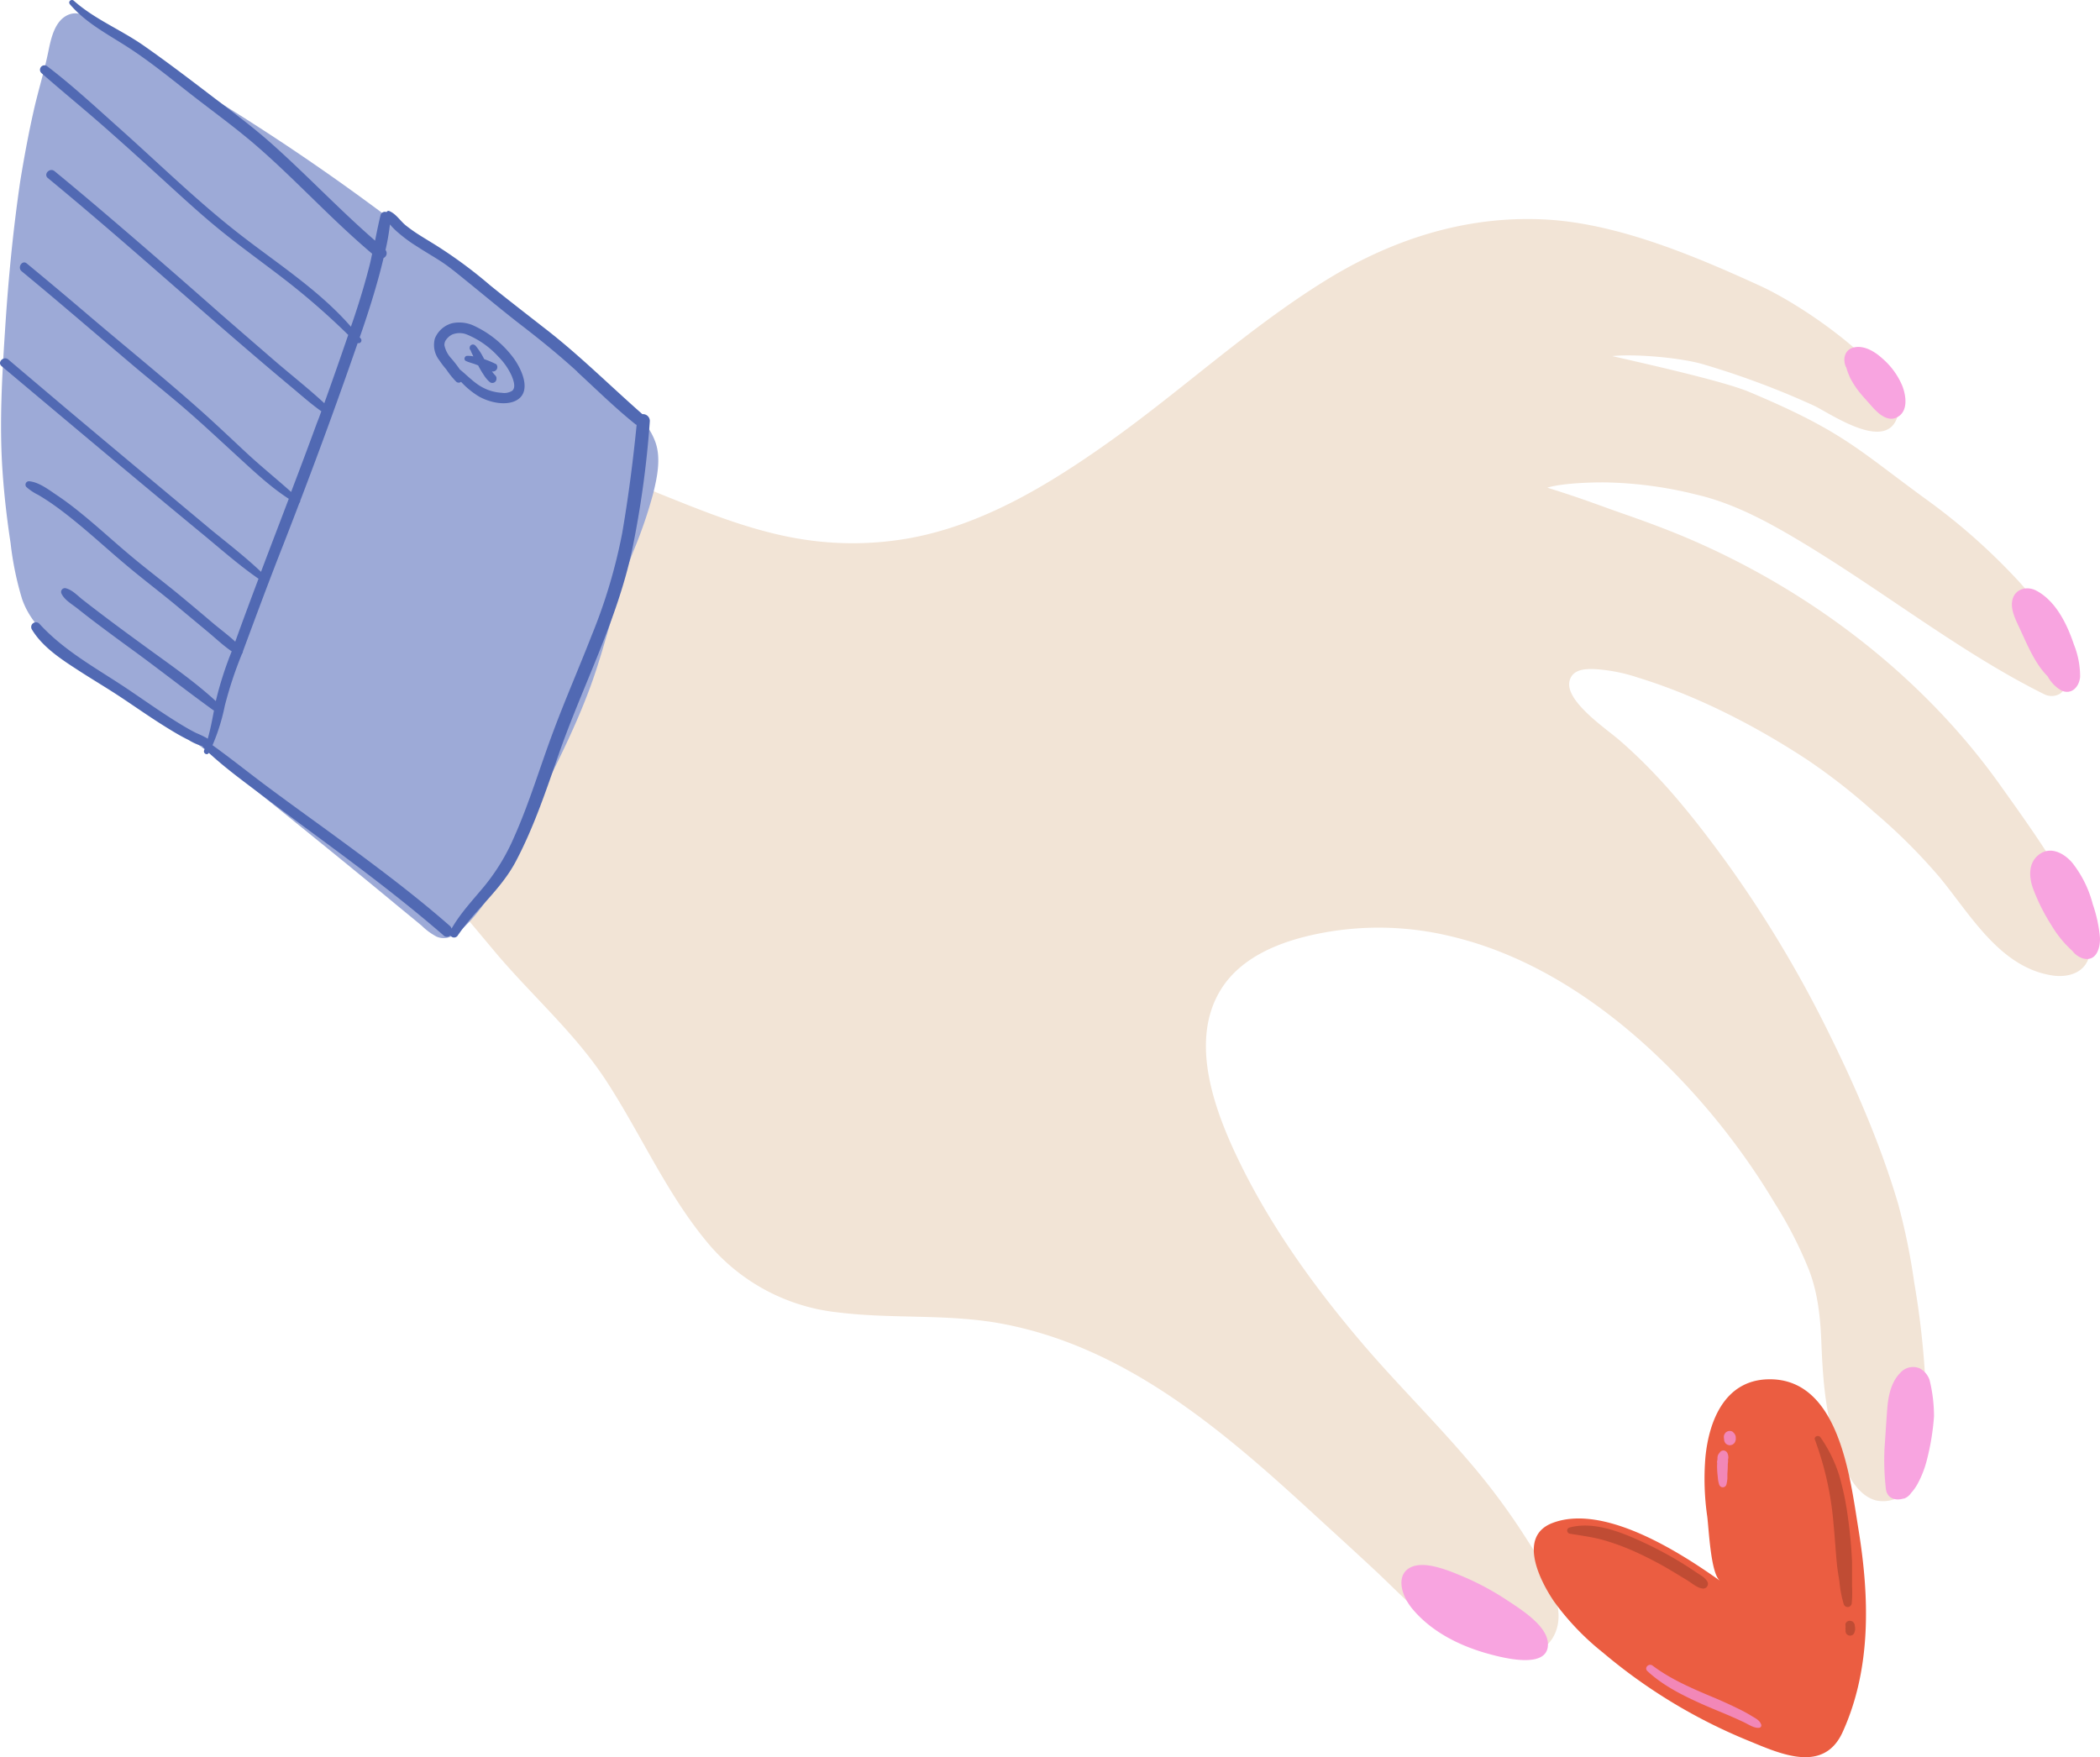<svg xmlns="http://www.w3.org/2000/svg" viewBox="0.008 -0.002 474.737 397.302" style=""><g><g data-name="Layer 2"><g data-name="Vector_330238156"><path d="M397.79 64.57C383.4 58 366.83 51 351.05 49.74c-18.31-1.4-35.72 4-51.22 13.57-17.52 10.8-32.69 25-49.46 36.87-13.47 9.54-28.32 18.53-44.8 21.51a72.79 72.79 0 0 1-24.55.18c-10.36-1.67-20.38-5.6-30.07-9.51a162.86 162.86 0 0 1-30.74-16.13c-6.35-4.32-11.65-10.41-18.55-13.87-7.54-3.77-14.92-2-21.17 3.39a158.7 158.7 0 0 0-12.8 12.48C54.36 112.59 36.52 137.8 51 157.07c8.56 11.4 22 17.45 32.37 26.84s19.32 20.31 28.39 31.13c8.24 9.85 18.13 18.38 25.21 29.2 7.89 12.08 13.71 25.62 23 36.74a44.34 44.34 0 0 0 29.38 15.74c12.34 1.56 24.88.27 37.16 2.57 27.73 5.19 49.57 23.8 69.73 42.33 5.12 4.7 10.28 9.37 15.35 14.13 5.29 5 10.25 10.36 16.53 14.11 4.89 2.92 11.85 5.53 17.63 4.18 4.54-1.06 6.9-5 6.56-9.5-.48-6.42-4.61-12.55-8-17.82a151 151 0 0 0-12.82-17c-7.56-8.81-15.83-17-23.38-25.82-10.51-12.32-20.21-25.66-27.42-40.2-5.72-11.54-12.28-28.11-4.51-40.24 4.1-6.39 11.41-9.76 18.53-11.6a69 69 0 0 1 33-.23c21.26 4.93 39.77 18.79 54.3 34.63a159 159 0 0 1 19.26 25.86 93.1 93.1 0 0 1 7.73 15.13c2 5.28 2.54 10.76 2.76 16.36.37 9.3 1.06 18.14 4.71 26.85 1.43 3.42 3.65 7.63 7.49 8.75a7.32 7.32 0 0 0 7.86-3.09c3.94-5.56 3.76-13.81 3.6-20.3a191.67 191.67 0 0 0-2.69-25.95 145.08 145.08 0 0 0-3.64-17.75c-4-13.51-9.75-26.68-16-39.27a269.77 269.77 0 0 0-22.83-37.94c-7.28-10-15-19.71-24.46-27.81-2.85-2.44-12.19-8.75-10.95-13.23.69-2.54 3.46-2.66 5.61-2.59a38 38 0 0 1 9.89 1.94c13.33 4.09 26.52 10.88 38.17 18.53a138.19 138.19 0 0 1 15.19 11.88 130.36 130.36 0 0 1 14.71 14.64c7 8.45 13.64 20.42 25.48 22.27 3.62.56 7.55-.55 8.45-4.54.86-3.82-1.14-7.95-2.78-11.29-4.69-9.55-11.23-18.53-17.37-27.17-17.07-24-41.59-43-68.51-54.91-5.48-2.43-11.1-4.52-16.76-6.49-5.47-1.9-8.8-3.28-17.13-5.88 3.33-1.05 10.82-1.29 14.31-1.16a90.72 90.72 0 0 1 19.15 2.67c8.25 1.87 15.86 5.92 23.07 10.21 8.89 5.3 17.43 11.16 26 16.92 9.66 6.48 19.39 12.89 29.83 18.08 1.72.86 4.27.29 4.72-1.88 1.84-8.84-4.7-17.19-10.23-23.36a139.55 139.55 0 0 0-20.77-18.53c-15.87-11.53-19-15.6-40.47-24.61-5.49-2.3-21.2-5.87-30.93-8.09 5.23-.54 15.6.36 20.69 1.89A188.75 188.75 0 0 1 410 91.68c3.71 1.71 17.34 11.43 19.19 1.56 1.38-7.64-19.32-23.13-31.4-28.67z" fill="#f2e4d6"></path><path d="M433.93 309.36a3.86 3.86 0 0 0-4.37 1.08c-2 2-2.67 5.14-2.89 7.83-.24 3-.4 5.94-.62 8.91a56 56 0 0 0 .28 9.34c.19 2.07 1.86 2.85 3.79 2.36l.14-.05c.1 0 .21 0 .32-.05a3.3 3.3 0 0 0 1.46-1.22 10.55 10.55 0 0 0 1.35-1.85 22.93 22.93 0 0 0 2.27-5.82 55 55 0 0 0 1.56-9.64 34.33 34.33 0 0 0-1-8.22 4.63 4.63 0 0 0-2.29-2.67z" fill="#f8a4e0"></path><path d="M461.18 193.06c-2.69 1.81-2.55 5.15-1.56 7.87a44.27 44.27 0 0 0 4.12 8.23 25.09 25.09 0 0 0 4.79 5.87 4.78 4.78 0 0 0 2.42 1.69c3 .75 3.87-2.43 3.79-4.69a31.45 31.45 0 0 0-1.63-7.59 25.3 25.3 0 0 0-4.65-9.39c-1.76-2.05-4.72-3.73-7.28-1.99z" fill="#f8a4e0"></path><path d="M460.36 133.55c-2.17-1.16-4.95-.38-5.45 2.24-.39 2 .7 4.21 1.54 6 1.78 3.76 3.46 8.12 6.48 11.15 0 0 0 .07.05.1a8.13 8.13 0 0 0 3 3.06c2.34 1.13 4.11-.86 4.27-3.1a19.38 19.38 0 0 0-1.4-7.27c-1.53-4.56-4.04-9.81-8.49-12.18z" fill="#f8a4e0"></path><path d="M419.07 78.56c-2 .49-2.5 2.51-1.84 4.22 0 .11.11.21.16.32a16.63 16.63 0 0 0 .88 2.35 19.51 19.51 0 0 0 2.09 3.22c.81 1 1.74 2 2.62 3 1.52 1.74 3.92 4.16 6.35 2.39 2.06-1.51 1.52-4.75.73-6.81a16.76 16.76 0 0 0-4.57-6.25c-1.68-1.52-4.08-3-6.42-2.44z" fill="#f8a4e0"></path><path d="M340.43 361.63a61.14 61.14 0 0 0-10.09-5.35c-3.57-1.5-8.22-3.27-11.23-2-3.51 1.51-2.63 6.15.26 9.57 4.28 5.09 10.52 8.22 16.83 10 3.23.9 14 3.83 13.74-2.26-.17-4.04-6.05-7.68-9.51-9.96z" fill="#f8a4e0"></path><path d="M399.69 311.86c-9.71.24-13.35 9.28-14.15 17.66a59.29 59.29 0 0 0 .41 13.31c.38 2.91.79 13.08 2.92 14.6-8.81-6.27-26.08-17.45-37.75-13.14-8.25 3-2.85 13.32.19 17.79a59 59 0 0 0 11.08 11.58 122.75 122.75 0 0 0 33.09 20c7.11 2.94 16.84 7.35 21.1-2.07 6.52-14.38 6.05-30.5 3.57-45.76-1.87-11.48-4.31-34.38-20.46-33.97z" fill="#eb5d41"></path><path d="M410.3 325.52a71.44 71.44 0 0 1 4.21 19.11c.29 2.93.46 5.88.74 8.81.13 1.39.37 2.77.59 4.15a25.4 25.4 0 0 0 1 5.19.93.93 0 0 0 1.77-.19 25.79 25.79 0 0 0 .08-3.93v-5.49c-.14-3.34-.46-6.7-.92-10a63.06 63.06 0 0 0-2-9.64 31.81 31.81 0 0 0-4.21-8.55c-.44-.62-1.56-.2-1.26.54z" fill="#c04c34"></path><path d="M418.47 366.51l-.24-.05a.66.66 0 0 0-.37.05.53.53 0 0 0-.24.11.77.77 0 0 0-.28.26l-.12.23a1 1 0 0 0 0 .48v-.17a1.79 1.79 0 0 1 0 .23 1.16 1.16 0 0 1 0 .18v.15a1.2 1.2 0 0 0 0 .43v.37a.74.74 0 0 0 .08.39.69.69 0 0 0 .22.34l.21.17a.89.89 0 0 0 .38.12.57.57 0 0 0 .26 0 .73.73 0 0 0 .38-.11 1.06 1.06 0 0 0 .49-.63c.05-.18.1-.35.14-.53a1.35 1.35 0 0 0 0-.49 5.4 5.4 0 0 0-.09-.58v-.08c0-.1-.07-.23-.12-.33a.73.73 0 0 0-.24-.31.7.7 0 0 0-.46-.23z" fill="#c04c34"></path><path d="M383.32 355.41a73.3 73.3 0 0 0-3.72-2.39 85.67 85.67 0 0 0-8-4.25c-4.94-2.31-11.36-4.93-16.85-3.37a.71.71 0 0 0 .07 1.35c2.48.43 5 .73 7.45 1.4a53.27 53.27 0 0 1 8.25 3.1 79.75 79.75 0 0 1 7.52 4c1.11.66 2.21 1.34 3.31 2s2.37 1.86 3.71 1.93a1.08 1.08 0 0 0 1-1.42c-.5-1.09-1.76-1.68-2.74-2.35z" fill="#c04c34"></path><path d="M396.17 388.09a33.11 33.11 0 0 0-3.09-1.7c-2.19-1.08-4.42-2.08-6.66-3-4.43-1.88-8.95-3.87-12.8-6.78-.85-.65-2 .46-1.19 1.23 3.64 3.36 8 5.5 12.45 7.5 2.13.95 4.32 1.8 6.46 2.74 1 .43 2 .89 2.94 1.33s2.28 1.39 3.42 1.24a.54.54 0 0 0 .45-.73c-.32-.92-1.15-1.34-1.98-1.83z" fill="#f287b7"></path><path d="M389.89 328a1 1 0 0 0-1 .27c-.5.64-.56.74-.62 1.27 0 .25 0 .51-.07.76s0 .42 0 .63a9.69 9.69 0 0 0 0 1.32c0 .59.09 1.18.14 1.77l.06.58a8.08 8.08 0 0 0 .26 1.08.85.85 0 0 0 1.62 0 7.54 7.54 0 0 0 .23-1.41v-.78c0-.54.07-1.08.08-1.63s0-.87.07-1.31 0-.09 0-.14a2.51 2.51 0 0 0 0-.27c0-.13 0-.25.05-.37a2.27 2.27 0 0 0-.13-1.06 1.07 1.07 0 0 0-.69-.71z" fill="#f287b7"></path><path d="M391.52 323.62l-.35-.08a1.09 1.09 0 0 0-.51.06.73.73 0 0 0-.31.14 1 1 0 0 0-.38.34l-.17.31a1.29 1.29 0 0 0-.07.7v-.49a1.37 1.37 0 0 0 0 .35v.15a.28.28 0 0 0 0 .09.66.66 0 0 0 .05.25 1 1 0 0 0 .08.49l.15.29a1 1 0 0 0 .37.34.66.66 0 0 0 .32.14.85.85 0 0 0 .5.06l.32-.08a1.27 1.27 0 0 0 .54-.38 1.37 1.37 0 0 0 .24-.4c0-.12.07-.23.1-.34s0-.07 0-.1a3 3 0 0 0 0-.52v-.09a1.31 1.31 0 0 0-.16-.47 1 1 0 0 0-.3-.41 1.09 1.09 0 0 0-.42-.35z" fill="#f287b7"></path><path d="M132.32 84.53c-8.94-7.11-18-14.14-26.8-21.38A501.52 501.52 0 0 0 48.39 22.4c-8.47-5.16-16.95-10.23-24.83-16.07-2.12-1.58-5.1-4.13-7.93-3.06-3.27 1.24-4.1 5.48-4.72 8.49-.92 4.49-2.3 8.87-3.3 13.34-1.17 5.2-2.14 10.44-3 15.7C3 51.7 1.93 62.7 1.21 73.71S-.17 95.49.57 106.4c.37 5.48 1 10.95 1.83 16.39A70.52 70.52 0 0 0 5 135.44c2.84 8.13 10.74 12.2 17.45 16.78 9.34 6.4 18.58 13 27.41 20.07 13 10.47 26.62 21.41 39.74 32.28 1.9 1.57 3.82 3.13 5.72 4.71a14.61 14.61 0 0 0 3.38 2.49c2.65 1.13 4.87-.79 6.66-2.57 6.45-6.39 9.9-15.44 13.91-23.41 5-9.94 10.23-19.79 14.1-30.25 3.77-10.21 5.88-20.9 9.86-31a102.55 102.55 0 0 0 4.49-13.16c.89-3.66 1.78-8 .36-11.67-2.66-6.93-10.29-10.82-15.76-15.18z" fill="#9daad7"></path><path d="M122.86 74c-4-3.13-8.08-6.27-12.06-9.5a103.5 103.5 0 0 0-11.06-8.29C98 55.07 96.15 54 94.41 52.88c-.88-.57-1.73-1.18-2.56-1.83-1.36-1.06-2.28-2.73-3.91-3.36a.49.49 0 0 0-.55.27 1 1 0 0 0-1.36.73c-.47 1.9-.85 3.81-1.23 5.72-8.13-7.06-15.5-14.93-23.55-22.07-4.31-3.82-8.92-7.23-13.5-10.72-5-3.82-10-7.63-15.2-11.27S21.43 4.37 16.7.17c-.56-.5-1.39.19-.89.79 3.64 4.29 8.68 6.83 13.32 9.85 5 3.25 9.63 7.06 14.31 10.71s9.63 7.22 14.2 11.15 8.63 7.93 12.82 12c4.45 4.35 8.92 8.67 13.68 12.7-.19.84-.34 1.69-.56 2.52-1 3.92-2.16 7.8-3.44 11.64-.26.78-.54 1.56-.8 2.34-7-8.07-16.41-14.14-24.8-20.64C44.88 45.76 36.12 37.13 27 29c-5.32-4.75-10.62-9.68-16.29-14a1 1 0 0 0-1.3 1.55c4.71 4.14 9.58 8.1 14.29 12.25s9.3 8.31 13.88 12.49 8.86 8.11 13.57 11.84 9.29 7 13.9 10.59a163.87 163.87 0 0 1 13.68 12q-2.64 7.74-5.41 15.44c-3.68-3.4-7.65-6.51-11.44-9.78q-6-5.19-12-10.41C42 64 34.11 57.13 26.16 50.32c-4.57-3.91-9.16-7.8-13.82-11.62-1.07-.88-2.58.67-1.51 1.56 16.25 13.38 31.84 27.53 47.86 41.18q3.68 3.14 7.37 6.22c2.16 1.81 4.29 3.69 6.59 5.33-.32.88-.63 1.77-1 2.65-1.9 5.21-3.86 10.41-5.83 15.59-3.34-3-6.89-5.85-10.18-8.92-3.78-3.52-7.51-7.08-11.39-10.49-7.92-7-16.16-13.66-24.2-20.51q-6.94-5.93-14-11.75c-1-.86-2.19.92-1.15 1.77 8.31 6.84 16.44 13.89 24.66 20.84 4 3.41 8.17 6.72 12.17 10.17s7.78 7 11.67 10.56 7.6 7.1 11.89 9.88c-2.09 5.51-4.2 11-6.28 16.51C55.55 126 51.69 123 48 120l-11.14-9.31q-11.28-9.4-22.53-18.87L1.88 81.28c-1-.88-2.58.62-1.52 1.5 15 12.6 30 25.23 45.09 37.68 4.26 3.5 8.44 7.23 13 10.39-1.78 4.74-3.55 9.47-5.26 14.23-1.66-1.55-3.56-2.93-5.25-4.37q-3.19-2.72-6.42-5.4c-4-3.35-8.24-6.5-12.25-9.89-3.64-3.06-7.14-6.29-10.83-9.29-1.79-1.46-3.62-2.86-5.53-4.14s-4.12-3-6.33-3.18a.78.78 0 0 0-.62 1.29 11.77 11.77 0 0 0 2.7 1.8c1.1.65 2.17 1.34 3.22 2.07 1.93 1.35 3.79 2.81 5.6 4.3 3.67 3 7.17 6.23 10.81 9.28 4 3.4 8.27 6.58 12.33 10l6.33 5.27c1.76 1.46 3.52 3.14 5.44 4.45a79.07 79.07 0 0 0-3.52 10.93 3 3 0 0 0-.07.32c-5.09-4.68-10.95-8.66-16.51-12.74-2.88-2.1-5.75-4.2-8.59-6.35q-2.52-1.9-5-3.84c-1.2-.94-2.41-2.29-3.93-2.61a.86.86 0 0 0-.87 1.21c.65 1.45 2.38 2.41 3.6 3.38s2.73 2.15 4.12 3.2q4.26 3.21 8.59 6.35c6.05 4.42 11.94 9.07 18 13.44a.77.77 0 0 0 .17.07c-.4 2.14-.81 4.31-1.41 6.4a3.35 3.35 0 0 0-.34-.22 23.32 23.32 0 0 0-2.26-1.07c-1.67-.84-3.27-1.81-4.85-2.8-3.46-2.18-6.81-4.54-10.19-6.83-7.07-4.79-14.61-8.71-20.43-15.09a1.07 1.07 0 0 0-1.7 1.27c2.3 3.86 6.42 6.62 10.1 9 3.37 2.21 6.84 4.23 10.19 6.46s6.68 4.57 10.12 6.7c1.62 1 3.26 2 5 2.84a12.3 12.3 0 0 0 3.18 1.42c0 .07 0 .15.1.22l.39.36c0 .1-.07.21-.11.31-.31.7.65 1.31 1.05.61 3.79 3.52 8.06 6.6 12.16 9.71 4.61 3.49 9.26 6.92 13.91 10.36 9.2 6.79 18.32 13.7 27 21.22a1.05 1.05 0 0 0 1.52 0 1 1 0 0 0 1.6.13c4-5.88 9.8-10.44 13.18-16.82 4.18-7.89 7-16.46 9.93-24.86 5.38-15.24 13-29.75 16.39-45.63a222.29 222.29 0 0 0 4-29.07 1.54 1.54 0 0 0-1.68-1.61C137.68 87 130.68 80 122.86 74zm7.67 10.1c4.35 4 8.57 8.17 13.18 11.86a1.51 1.51 0 0 0 .22.11c-.82 8.2-1.87 16.38-3.27 24.5a122.07 122.07 0 0 1-6.88 23.06c-2.85 7.32-6 14.52-8.74 21.88-3 8-5.39 16.13-8.87 23.89a46.66 46.66 0 0 1-6.65 10.94c-2.59 3.13-5.41 6.1-7.43 9.63a1.38 1.38 0 0 0-.4-.64c-8.6-7.54-17.82-14.34-27-21.07-4.7-3.42-9.42-6.81-14.08-10.28-4.21-3.13-8.3-6.43-12.56-9.49a45 45 0 0 0 2.78-8.93 90.22 90.22 0 0 1 3.86-11.68 1 1 0 0 0 .23-.6c3-8.09 6-16.2 9.18-24.25q1.82-4.67 3.6-9.34a.48.48 0 0 0 .17-.43q6.78-17.74 13-35.7a.64.64 0 0 0 .71-1l-.25-.3c.17-.5.35-1 .52-1.49 1.41-4.13 2.73-8.29 3.87-12.5.35-1.3.69-2.62 1-3.94a1.18 1.18 0 0 0 .44-1.81 52.09 52.09 0 0 0 1-5.78 15.28 15.28 0 0 0 1.53 1.57 33.59 33.59 0 0 0 4.87 3.59C96.24 57 98 58 99.72 59.12c2 1.31 3.82 2.85 5.67 4.34 4.19 3.39 8.31 6.86 12.58 10.15s8.52 6.75 12.56 10.44z" fill="#5169b3"></path><path d="M107.38 73.76a7.86 7.86 0 0 0-5.15-.68 5.82 5.82 0 0 0-3.91 3.45 5.59 5.59 0 0 0 1 4.92c.48.73 1 1.4 1.58 2.08a19.29 19.29 0 0 0 2.27 2.8.85.85 0 0 0 1.07 0 18.32 18.32 0 0 0 4.12 3.36c2.18 1.2 5.41 2 7.83 1.09 4.54-1.79 1.64-7.67-.4-10.24a23.45 23.45 0 0 0-8.41-6.78zm5.3 6.89a14.76 14.76 0 0 1 3 4.32c.41 1 1 2.64.12 3.38a3.37 3.37 0 0 1-2.35.46 10.24 10.24 0 0 1-4.06-1.07c-2.06-1-3.65-2.77-5.44-4.22a26.93 26.93 0 0 0-1.91-2.47 6.32 6.32 0 0 1-1.55-2.91 1.83 1.83 0 0 1 .21-1.08 3.71 3.71 0 0 1 1.5-1.41 4.43 4.43 0 0 1 3.53.06 19.81 19.81 0 0 1 6.95 4.94z" fill="#5169b3"></path><path d="M107.89 78.64c-.25-.35-.56-.81-1.06-.74a.74.74 0 0 0-.59.45c-.06.14-.12.68.1.75a3.65 3.65 0 0 1 .23.55l.21.43.24.5a5.64 5.64 0 0 0-1.41-.12c-.57 0-.86.89-.27 1.16s1.3.46 2 .7l.76.29.12.24a22.84 22.84 0 0 0 1.2 2 6.67 6.67 0 0 0 1.34 1.56.94.94 0 0 0 1.48-.86v-.07V85.33l-.07-.11v-.11.06c0-.07-.08-.15-.14-.22l-.38-.42c-.15-.18-.3-.37-.44-.56a1 1 0 0 0 1-1.61 20.47 20.47 0 0 0-2.73-1.15c-.11-.21-.23-.42-.34-.64a13.79 13.79 0 0 0-1.25-1.93z" fill="#5169b3"></path></g></g></g></svg>